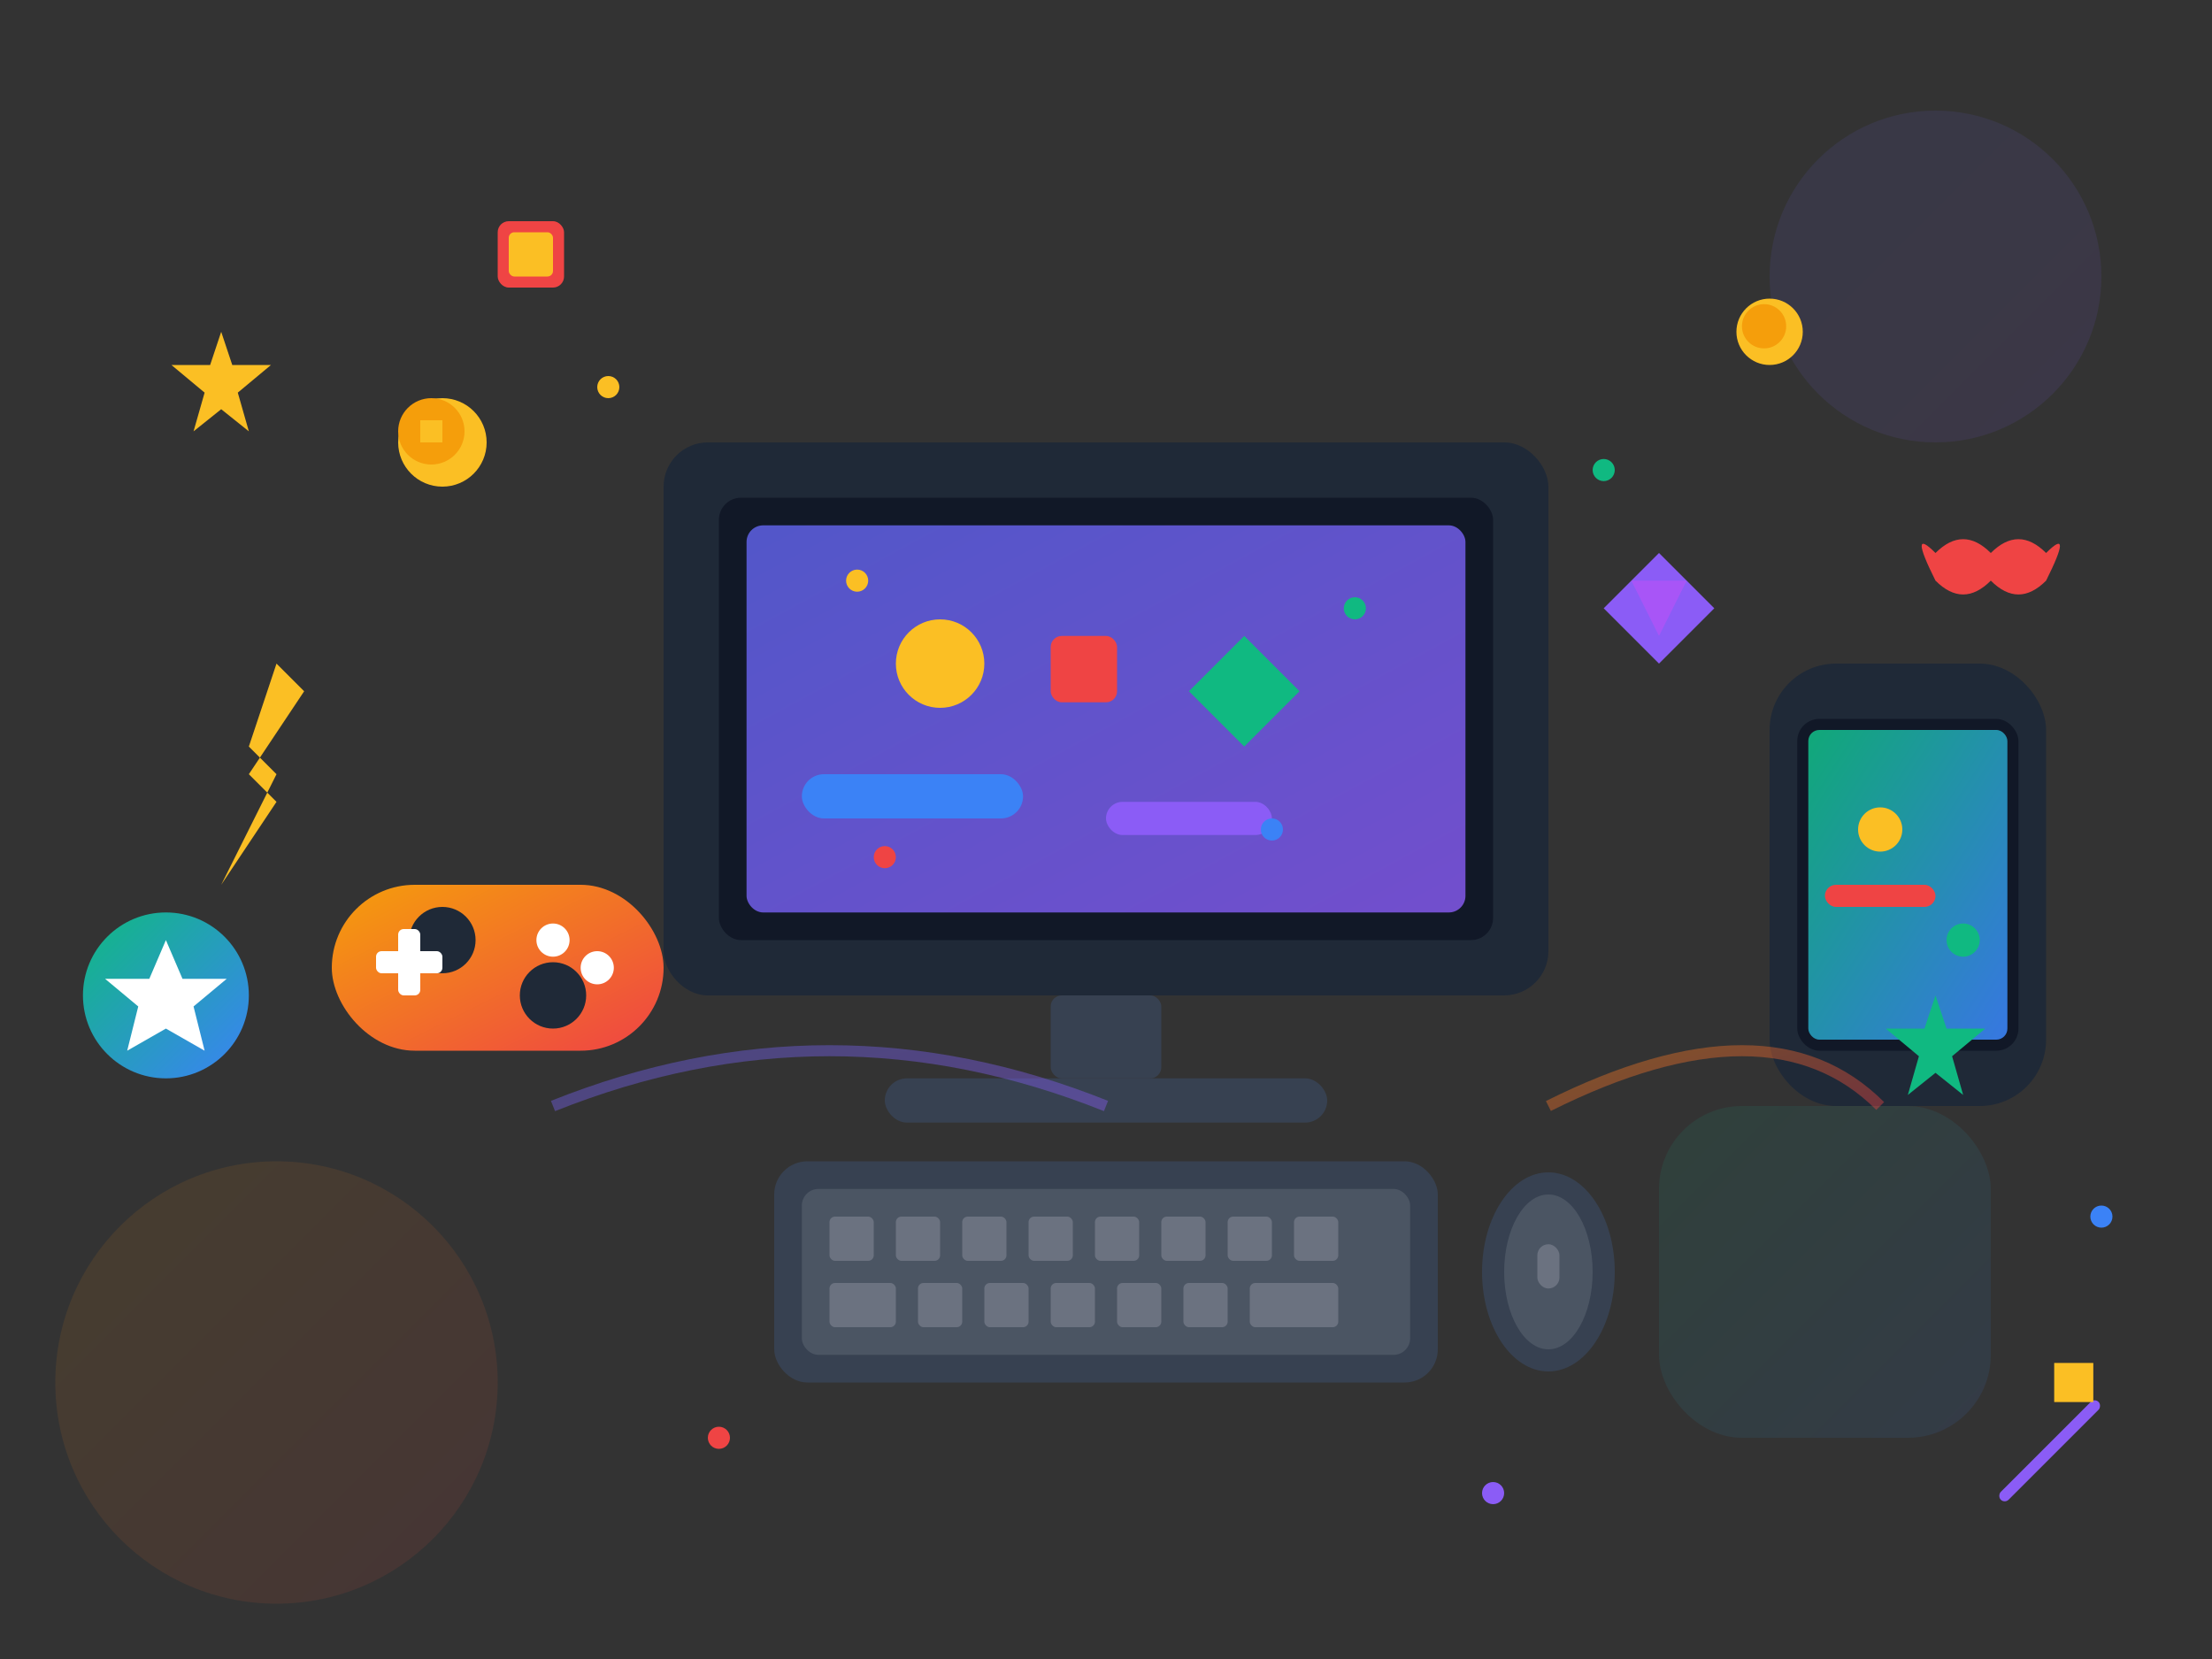 <svg xmlns="http://www.w3.org/2000/svg" viewBox="0 0 400 300" fill="none">
  <rect x="0" y="0" width="400" height="300" fill="#333333" stroke="none"/>
  <defs>
    <linearGradient id="heroGrad1" x1="0%" y1="0%" x2="100%" y2="100%">
      <stop offset="0%" style="stop-color:#6366f1"/>
      <stop offset="100%" style="stop-color:#8b5cf6"/>
    </linearGradient>
    <linearGradient id="heroGrad2" x1="0%" y1="0%" x2="100%" y2="100%">
      <stop offset="0%" style="stop-color:#f59e0b"/>
      <stop offset="100%" style="stop-color:#ef4444"/>
    </linearGradient>
    <linearGradient id="heroGrad3" x1="0%" y1="0%" x2="100%" y2="100%">
      <stop offset="0%" style="stop-color:#10b981"/>
      <stop offset="100%" style="stop-color:#3b82f6"/>
    </linearGradient>
  </defs>
  
  <!-- Background elements -->
  <circle cx="350" cy="50" r="30" fill="url(#heroGrad1)" opacity="0.1"/>
  <circle cx="50" cy="250" r="40" fill="url(#heroGrad2)" opacity="0.1"/>
  <rect x="300" y="200" width="60" height="60" rx="15" fill="url(#heroGrad3)" opacity="0.1"/>
  
  <!-- Main gaming setup -->
  <!-- Monitor -->
  <rect x="120" y="80" width="160" height="100" rx="8" fill="#1f2937"/>
  <rect x="130" y="90" width="140" height="80" rx="4" fill="#111827"/>
  
  <!-- Screen content -->
  <rect x="135" y="95" width="130" height="70" rx="3" fill="url(#heroGrad1)" opacity="0.8"/>
  
  <!-- Game elements on screen -->
  <circle cx="170" cy="120" r="8" fill="#fbbf24"/>
  <rect x="190" y="115" width="12" height="12" rx="2" fill="#ef4444"/>
  <polygon points="215,125 225,115 235,125 225,135" fill="#10b981"/>
  <rect x="145" y="140" width="40" height="8" rx="4" fill="#3b82f6"/>
  <rect x="200" y="145" width="30" height="6" rx="3" fill="#8b5cf6"/>
  
  <!-- Sparkle effects on screen -->
  <circle cx="155" cy="105" r="2" fill="#fbbf24"/>
  <circle cx="245" cy="110" r="2" fill="#10b981"/>
  <circle cx="160" cy="155" r="2" fill="#ef4444"/>
  <circle cx="230" cy="150" r="2" fill="#3b82f6"/>
  
  <!-- Monitor stand -->
  <rect x="190" y="180" width="20" height="15" rx="2" fill="#374151"/>
  <rect x="160" y="195" width="80" height="8" rx="4" fill="#374151"/>
  
  <!-- Keyboard -->
  <rect x="140" y="210" width="120" height="40" rx="6" fill="#374151"/>
  <rect x="145" y="215" width="110" height="30" rx="3" fill="#4b5563"/>
  
  <!-- Keyboard keys -->
  <rect x="150" y="220" width="8" height="8" rx="1" fill="#6b7280"/>
  <rect x="162" y="220" width="8" height="8" rx="1" fill="#6b7280"/>
  <rect x="174" y="220" width="8" height="8" rx="1" fill="#6b7280"/>
  <rect x="186" y="220" width="8" height="8" rx="1" fill="#6b7280"/>
  <rect x="198" y="220" width="8" height="8" rx="1" fill="#6b7280"/>
  <rect x="210" y="220" width="8" height="8" rx="1" fill="#6b7280"/>
  <rect x="222" y="220" width="8" height="8" rx="1" fill="#6b7280"/>
  <rect x="234" y="220" width="8" height="8" rx="1" fill="#6b7280"/>
  
  <rect x="150" y="232" width="12" height="8" rx="1" fill="#6b7280"/>
  <rect x="166" y="232" width="8" height="8" rx="1" fill="#6b7280"/>
  <rect x="178" y="232" width="8" height="8" rx="1" fill="#6b7280"/>
  <rect x="190" y="232" width="8" height="8" rx="1" fill="#6b7280"/>
  <rect x="202" y="232" width="8" height="8" rx="1" fill="#6b7280"/>
  <rect x="214" y="232" width="8" height="8" rx="1" fill="#6b7280"/>
  <rect x="226" y="232" width="16" height="8" rx="1" fill="#6b7280"/>
  
  <!-- Mouse -->
  <ellipse cx="280" cy="230" rx="12" ry="18" fill="#374151"/>
  <ellipse cx="280" cy="230" rx="8" ry="14" fill="#4b5563"/>
  <rect x="278" y="225" width="4" height="8" rx="2" fill="#6b7280"/>
  
  <!-- Controller -->
  <rect x="60" y="160" width="60" height="30" rx="15" fill="url(#heroGrad2)"/>
  <circle cx="80" cy="170" r="6" fill="#1f2937"/>
  <circle cx="100" cy="180" r="6" fill="#1f2937"/>
  
  <!-- D-pad -->
  <rect x="72" y="168" width="4" height="12" rx="1" fill="#ffffff"/>
  <rect x="68" y="172" width="12" height="4" rx="1" fill="#ffffff"/>
  
  <!-- Buttons -->
  <circle cx="100" cy="170" r="3" fill="#ffffff"/>
  <circle cx="108" cy="175" r="3" fill="#ffffff"/>
  
  <!-- Mobile device -->
  <rect x="320" y="120" width="50" height="80" rx="12" fill="#1f2937"/>
  <rect x="325" y="130" width="40" height="60" rx="4" fill="#111827"/>
  
  <!-- Mobile game screen -->
  <rect x="327" y="132" width="36" height="56" rx="2" fill="url(#heroGrad3)" opacity="0.9"/>
  <circle cx="340" cy="150" r="4" fill="#fbbf24"/>
  <rect x="330" y="160" width="20" height="4" rx="2" fill="#ef4444"/>
  <circle cx="355" cy="170" r="3" fill="#10b981"/>
  
  <!-- Floating game elements -->
  <!-- Coins -->
  <circle cx="80" cy="80" r="8" fill="#fbbf24"/>
  <circle cx="78" cy="78" r="6" fill="#f59e0b"/>
  <rect x="76" y="76" width="4" height="4" fill="#fbbf24"/>
  
  <circle cx="320" cy="60" r="6" fill="#fbbf24"/>
  <circle cx="319" cy="59" r="4" fill="#f59e0b"/>
  
  <!-- Stars -->
  <polygon points="40,60 42,66 49,66 43,71 45,78 40,74 35,78 37,71 31,66 38,66" fill="#fbbf24"/>
  <polygon points="350,180 352,186 359,186 353,191 355,198 350,194 345,198 347,191 341,186 348,186" fill="#10b981"/>
  
  <!-- Power-ups -->
  <rect x="90" y="40" width="12" height="12" rx="2" fill="#ef4444"/>
  <rect x="92" y="42" width="8" height="8" rx="1" fill="#fbbf24"/>
  
  <polygon points="300,100 310,110 300,120 290,110" fill="#8b5cf6"/>
  <polygon points="295,105 305,105 300,115" fill="#a855f7"/>
  
  <!-- Hearts -->
  <path d="M 360 100 Q 355 95 350 100 Q 345 95 350 105 Q 355 110 360 105 Q 365 110 370 105 Q 375 95 370 100 Q 365 95 360 100 Z" fill="#ef4444"/>
  
  <!-- Lightning bolt -->
  <path d="M 50 120 L 45 135 L 50 140 L 40 160 L 50 145 L 45 140 L 55 125 Z" fill="#fbbf24"/>
  
  <!-- Magic wand -->
  <rect x="370" y="250" width="2" height="25" rx="1" fill="#8b5cf6" transform="rotate(45 371 262)"/>
  <polygon points="375,245 380,250 375,255 370,250" fill="#fbbf24" transform="rotate(45 375 250)"/>
  
  <!-- Connecting lines (data flow) -->
  <path d="M 100 200 Q 150 180 200 200" stroke="url(#heroGrad1)" stroke-width="2" fill="none" opacity="0.4"/>
  <path d="M 280 200 Q 320 180 340 200" stroke="url(#heroGrad2)" stroke-width="2" fill="none" opacity="0.4"/>
  
  <!-- Sparkles around the setup -->
  <circle cx="110" cy="70" r="2" fill="#fbbf24"/>
  <circle cx="290" cy="85" r="2" fill="#10b981"/>
  <circle cx="130" cy="260" r="2" fill="#ef4444"/>
  <circle cx="270" cy="270" r="2" fill="#8b5cf6"/>
  <circle cx="380" cy="220" r="2" fill="#3b82f6"/>
  
  <!-- Achievement badge -->
  <circle cx="30" cy="180" r="15" fill="url(#heroGrad3)"/>
  <polygon points="30,170 33,177 41,177 35,182 37,190 30,186 23,190 25,182 19,177 27,177" fill="#ffffff"/>
</svg> 